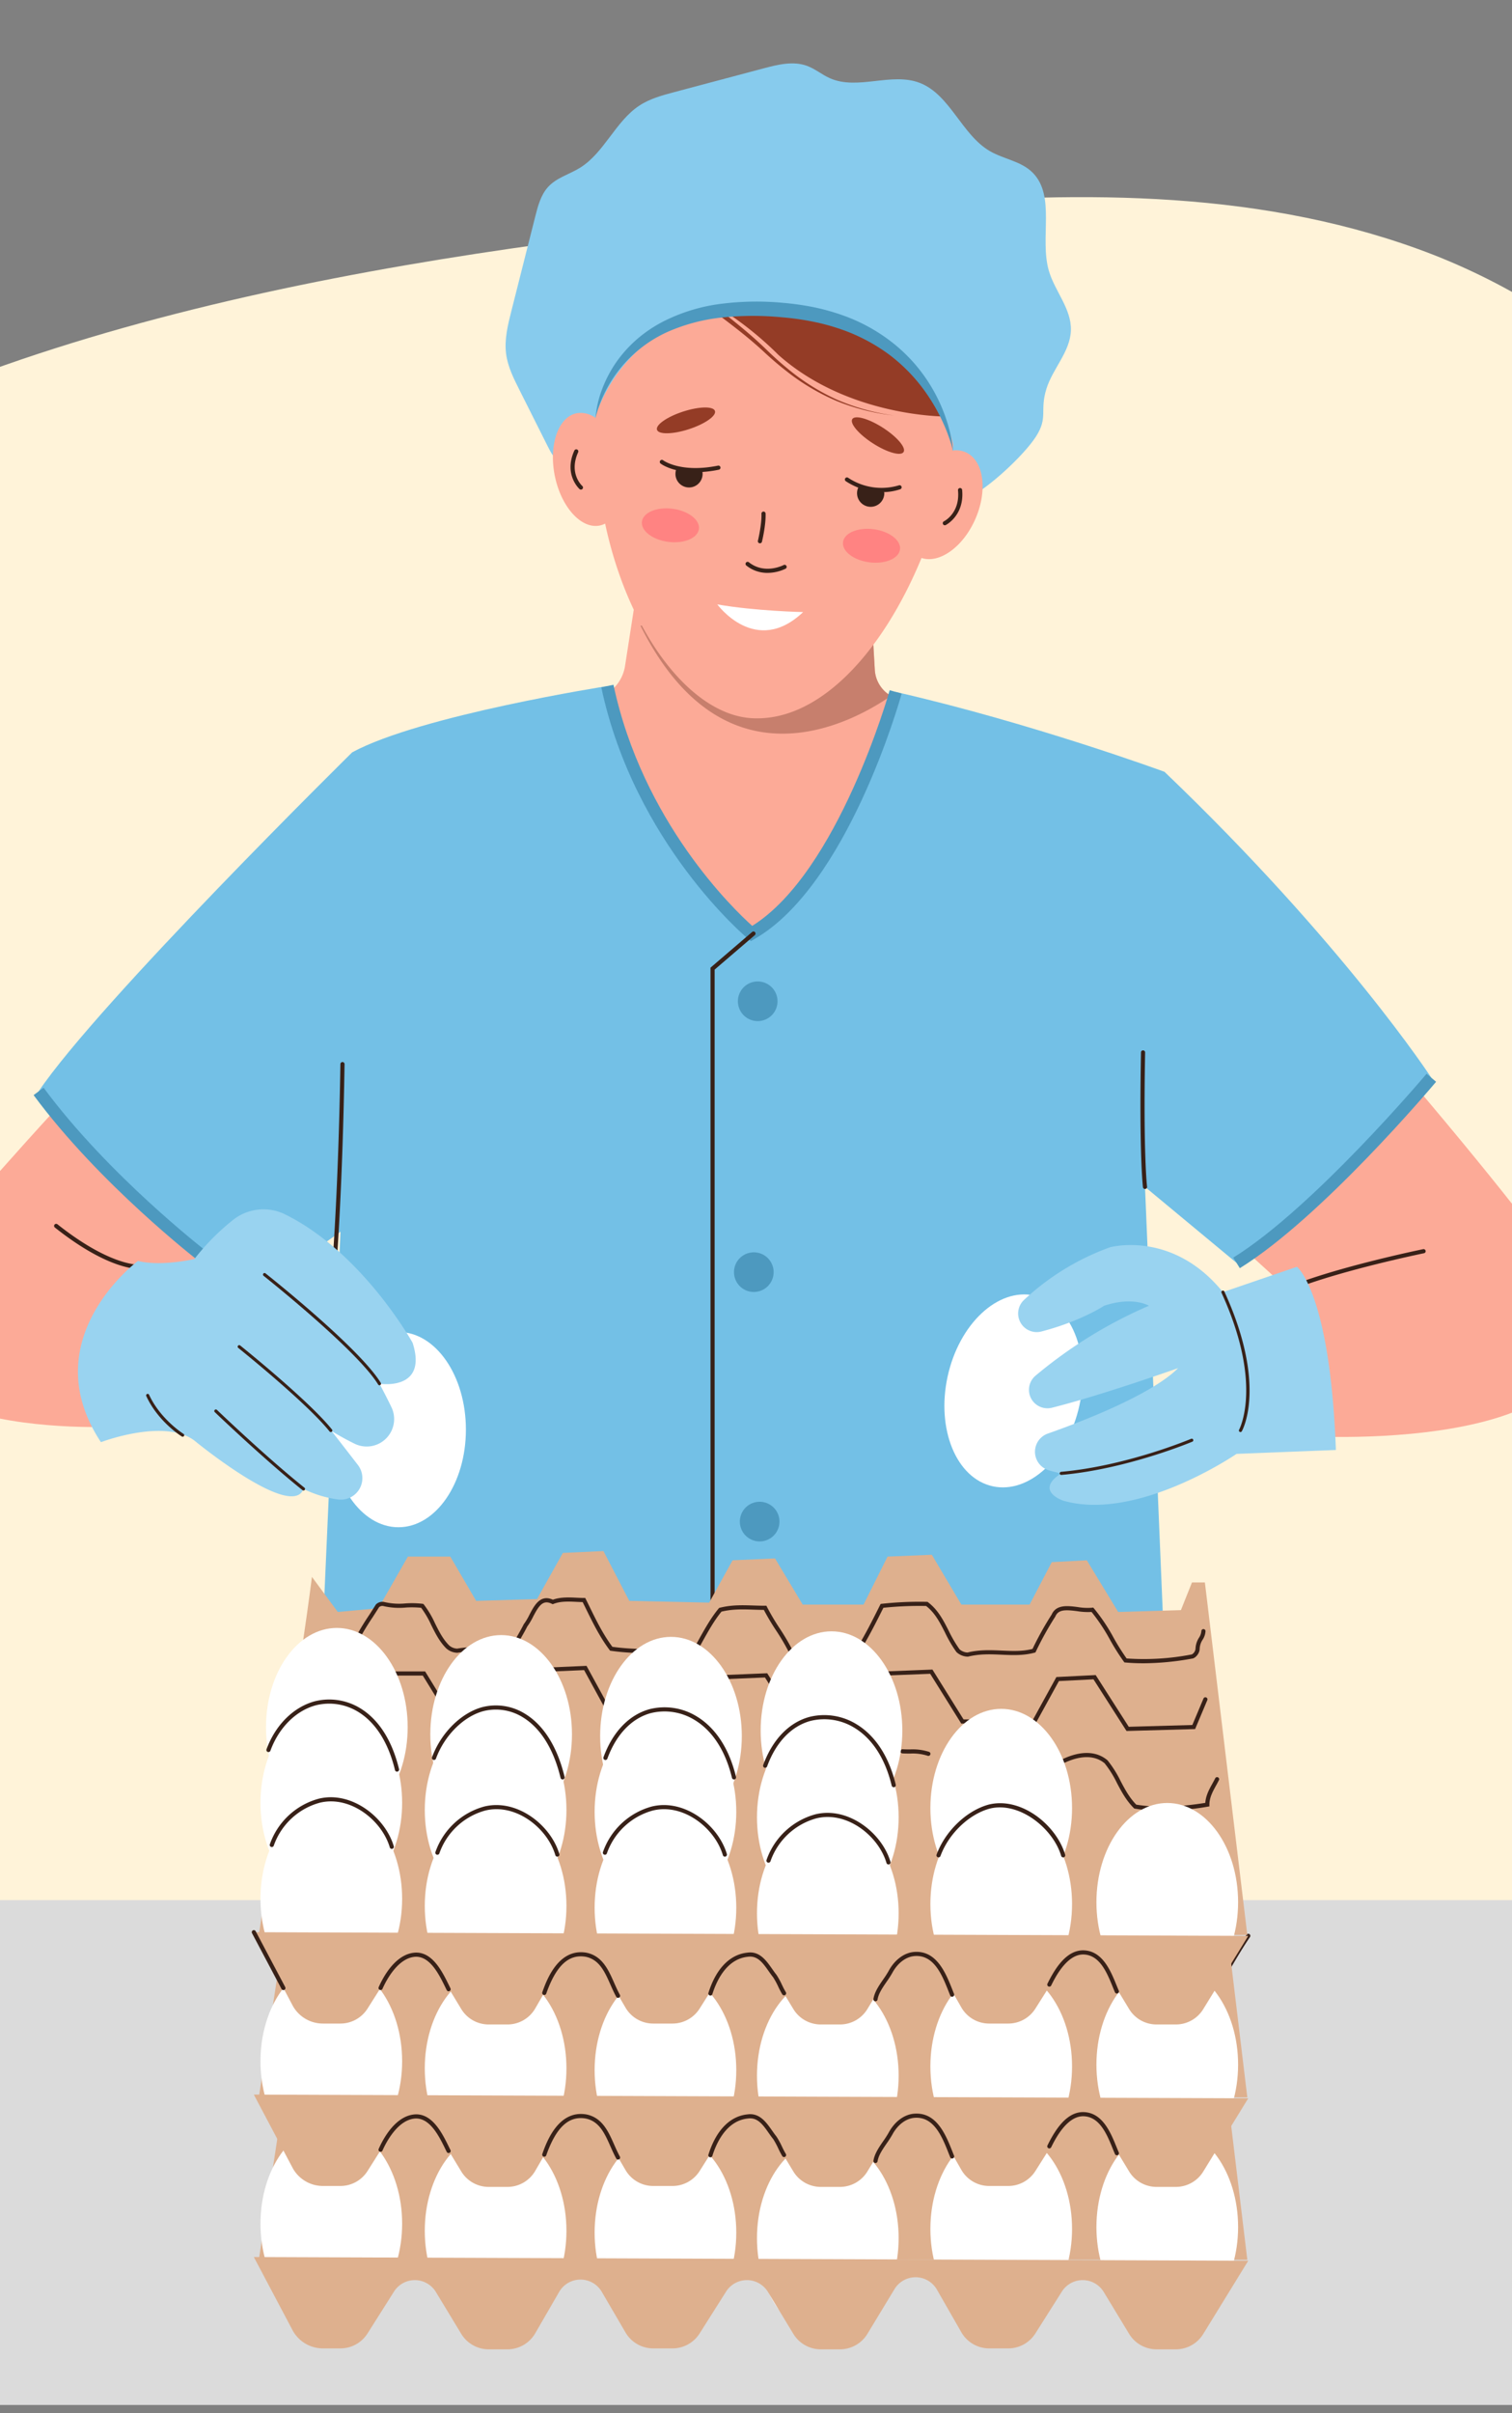 <svg xmlns="http://www.w3.org/2000/svg" xmlns:xlink="http://www.w3.org/1999/xlink" width="640" height="1021" viewBox="0 0 640 1021">
  <rect x="0" y="0" width="640" height="1021" fill="#808080" stroke="none"/>
  <defs>
    <clipPath id="clip-path">
      <rect id="Rectángulo_349852" data-name="Rectángulo 349852" width="640" height="1021" transform="translate(726 1227)" fill="#fff" stroke="#707070" stroke-width="1"/>
    </clipPath>
    <clipPath id="clip-path-2">
      <rect id="Rectángulo_349851" data-name="Rectángulo 349851" width="970" height="990.715" fill="none"/>
    </clipPath>
  </defs>
  <g id="Enmascarar_grupo_981496" data-name="Enmascarar grupo 981496" transform="translate(-726 -1227)" clip-path="url(#clip-path)">
    <g id="Grupo_997461" data-name="Grupo 997461" transform="translate(534 1253.823)">
      <g id="Grupo_997460" data-name="Grupo 997460" clip-path="url(#clip-path-2)">
        <path id="Trazado_733424" data-name="Trazado 733424" d="M108.407,141.14C62.442,165.7,21.98,206.022,7.194,257.986-3.844,296.778.086,338.469,4.115,378.914q13.5,135.469,26.993,270.942c4.479,44.963,9.6,91.884,33.3,129.856,38.8,62.176,115.564,83.071,185.586,91.759,166.565,20.664,336.851.534,494.94-55.664,56.792-20.188,113.255-45.762,157.212-88.366s73.962-104.981,66.8-167.8c-3.767-33.047-17.319-64.14-23.119-96.887C931.4,381.338,965.72,296.527,946.909,216.05,928.918,139.081,863.894,80.962,792.5,55.011S643.771,30.455,568.824,36.964C422.59,49.663,240.548,70.529,108.407,141.14" transform="translate(0 23.626)" fill="#fff3d9"/>
        <path id="Trazado_733425" data-name="Trazado 733425" d="M482.26,243.74c50.3,58.54,68.434,84.1,68.434,84.1,61.838,87.4-99.766,78.33-99.766,78.33l-9.07-61.014L413.826,319.6Z" transform="translate(296.636 174.716)" fill="#fcaa97"/>
        <path id="Trazado_733426" data-name="Trazado 733426" d="M164.894,250.944c-29.682,31.332-67.61,75.856-67.61,75.856-50.3,77.5,82.452,70.082,82.452,70.082l48.646-87.4Z" transform="translate(61.579 179.88)" fill="#fcaa97"/>
        <path id="Trazado_733427" data-name="Trazado 733427" d="M295.088,127.037l-5.715,36.826a16.887,16.887,0,0,1-12.481,13.771L233.25,188.875,346.208,336.463l84.924-152.534-25.541-5.94a13.6,13.6,0,0,1-10.5-12.466l-1.887-32.712Z" transform="translate(167.197 91.062)" fill="#fcaa97"/>
        <path id="Trazado_733428" data-name="Trazado 733428" d="M375.771,174.2a13.6,13.6,0,0,1-6.843-11.022l-1.887-32.714-2.747-.161-94.545,14.208c35.621,71.217,90.172,40.688,106.022,29.689" transform="translate(193.36 93.405)" fill="#c77f6d"/>
        <path id="Trazado_733429" data-name="Trazado 733429" d="M362.107,153.452c8.246,52.768,61.838,104.714,61.838,104.714,54.418-51.12,60.19-102.24,60.19-102.24,57.716,13.192,113.782,33.8,113.782,33.8,75.856,72.558,112.958,129.449,112.958,129.449-37.1,51.944-82.45,78.328-82.45,78.328l-38.752-32.156,13.192,315.787H235.958L249.15,384.315l-34.63,24.736c-51.944-28.858-93.17-84.1-93.17-84.1C146.91,287.024,254.1,181.486,254.1,181.486c28.858-15.666,108.012-28.034,108.012-28.034" transform="translate(86.985 109.997)" fill="#73c0e6"/>
        <path id="Trazado_733430" data-name="Trazado 733430" d="M258.682,168.189c-2.026-1.583-3.269-4.012-4.45-6.363q-6.005-11.964-12.014-23.931c-2.395-4.769-4.828-9.666-5.518-15.027-.778-6.057.735-12.177,2.234-18.107q5.047-19.966,10.093-39.928c1.131-4.474,2.369-9.154,5.41-12.516,3.622-4.007,9.082-5.365,13.6-8.179,10.184-6.342,14.993-19.625,25.016-26.248,4.5-2.975,9.736-4.383,14.876-5.75q18.9-5.027,37.8-10.05C351.8.479,358.285-1.12,364.144,1.068c3.394,1.267,6.273,3.712,9.587,5.19,11.82,5.271,26.137-2.69,38.172,2.028,12.741,4.992,17.666,21.9,29.553,28.818,5.892,3.428,13.247,4.227,18.121,9.111,9.858,9.88,2.889,27.715,6.848,41.461,2.519,8.74,9.619,16.1,9.346,25.259-.269,9.039-7.63,16.071-10.339,24.679-2.977,9.458.85,12.035-4.467,20.3-5.1,7.92-19.805,21.529-28.034,25.56-7.511,3.679-10.467,6.455-18.155,9.693-9.832,4.141-20.775,3.4-31.291,2.6q-37.068-2.825-74.134-5.653c-9.688-.738-21.709-1.511-29.2-8.812-3.016-2.941-3.078-6.153-7-8.644-4.29-2.726-10.193-1.121-14.476-4.465" transform="translate(169.519 0)" fill="#87cbed"/>
        <path id="Trazado_733431" data-name="Trazado 733431" d="M422.83,141.488a10.258,10.258,0,0,0-5.523-.719c8.946-56.2-16.128-104.727-67.745-108.384-56.114-3.974-81.932,37.564-83.353,94.59a10.476,10.476,0,0,0-8.072-1.969c-7.772,1.614-11.863,13.553-9.14,26.666s11.228,22.437,19,20.825a8.733,8.733,0,0,0,2.259-.814c9.9,46.5,36.209,80.888,62.161,82.337,28.29,1.579,55.194-27.63,71.766-67.8,7.573,2.51,17.582-4.62,22.768-16.442,5.382-12.263,3.538-24.932-4.12-28.291" transform="translate(177.88 23.025)" fill="#fcaa97"/>
        <path id="Trazado_733432" data-name="Trazado 733432" d="M299.565,123.875a.982.982,0,0,1-.209-.024.878.878,0,0,1-.644-1.061c.017-.069,1.655-6.842,1.489-11.432a.877.877,0,1,1,1.753-.064c.175,4.835-1.466,11.625-1.536,11.911a.877.877,0,0,1-.852.67" transform="translate(214.103 79.17)" fill="#382118"/>
        <path id="Trazado_733433" data-name="Trazado 733433" d="M304.949,127.507a14.131,14.131,0,0,1-8.958-3.1.877.877,0,1,1,1.088-1.375c6.63,5.245,14.385,1.317,14.711,1.147a.878.878,0,0,1,.814,1.555,17.909,17.909,0,0,1-7.655,1.772" transform="translate(211.931 88.056)" fill="#382118"/>
        <path id="Trazado_733434" data-name="Trazado 733434" d="M256.9,112.152a.872.872,0,0,1-.577-.216c-.069-.06-6.838-6.124-2.2-16.311a.878.878,0,0,1,1.6.726c-4.1,9.013,1.693,14.212,1.753,14.263a.877.877,0,0,1-.577,1.538" transform="translate(180.995 68.175)" fill="#382118"/>
        <path id="Trazado_733435" data-name="Trazado 733435" d="M345.151,120.4a.878.878,0,0,1-.39-1.665c.282-.139,6.9-3.55,5.964-13.128a.877.877,0,1,1,1.746-.17c1.056,10.825-6.855,14.835-6.936,14.874a.892.892,0,0,1-.385.089" transform="translate(246.779 75.012)" fill="#382118"/>
        <path id="Trazado_733436" data-name="Trazado 733436" d="M343.755,101.919c-1.173,1.822-6.981.175-12.972-3.679s-9.9-8.455-8.728-10.277,6.981-.175,12.972,3.677,9.9,8.457,8.728,10.279" transform="translate(230.705 62.521)" fill="#943c26"/>
        <path id="Trazado_733437" data-name="Trazado 733437" d="M273.841,94.238c.67,2.06,6.7,1.949,13.482-.251s11.728-5.653,11.058-7.715-6.7-1.947-13.48.252-11.729,5.653-11.06,7.714" transform="translate(196.25 60.785)" fill="#943c26"/>
        <path id="Trazado_733438" data-name="Trazado 733438" d="M288.691,133.329c16.04,2.814,36.311,3.248,36.311,3.248-20.061,19.081-36.311-3.248-36.311-3.248" transform="translate(206.938 95.572)" fill="#fff"/>
        <path id="Trazado_733439" data-name="Trazado 733439" d="M343.814,123.435c-.5,3.868-6.308,6.3-12.967,5.441s-11.655-4.7-11.154-8.565,6.307-6.3,12.969-5.441,11.654,4.7,11.152,8.565" transform="translate(229.135 82.215)" fill="#ff8382"/>
        <path id="Trazado_733440" data-name="Trazado 733440" d="M270.115,115.269c-.5,3.868,4.493,7.7,11.152,8.565s12.468-1.573,12.969-5.441-4.493-7.7-11.154-8.565-12.466,1.573-12.967,5.441" transform="translate(193.598 78.602)" fill="#ff8382"/>
        <path id="Trazado_733441" data-name="Trazado 733441" d="M346.532,103.551A92.118,92.118,0,0,1,325.5,90.374c-3.217-2.618-6.278-5.4-9.248-8.306-3.006-2.907-6.134-5.691-9.343-8.368-4.68-3.916-9.492-7.64-14.226-11.431a143.591,143.591,0,0,1,28.925,22.295c29.682,26.362,70.824,26.03,70.824,26.03C386.4,38.9,278.9,55.893,278.9,55.893a77.067,77.067,0,0,1,7.674,3.186l-.558.675c6.545,5.212,13.323,10.067,19.805,15.247q4.87,3.878,9.448,8.083c3.047,2.848,6.213,5.6,9.516,8.167a93.08,93.08,0,0,0,21.519,12.818,91.811,91.811,0,0,0,24.235,6.1,91.53,91.53,0,0,1-24.011-6.618" transform="translate(199.923 38.806)" fill="#943c26"/>
        <path id="Trazado_733442" data-name="Trazado 733442" d="M259.1,129.579c9.156-25.484,33.425-49.695,79.77-44.084,63.491,7.684,71.94,58.1,71.94,58.1,5.429-41.473,14.31-107.054-62.547-115.828C242.536,15.7,259.1,129.579,259.1,129.579" transform="translate(185.049 19.262)" fill="#87cbed"/>
        <path id="Trazado_733443" data-name="Trazado 733443" d="M258.652,108.1a43.9,43.9,0,0,1,2.843-12.44,52.639,52.639,0,0,1,6.031-11.436,53.933,53.933,0,0,1,8.768-9.679A56.8,56.8,0,0,1,287.175,67.2a74.622,74.622,0,0,1,24.962-7.6,119.307,119.307,0,0,1,25.9-.376,114.565,114.565,0,0,1,12.861,1.82,92.114,92.114,0,0,1,12.586,3.523,73.582,73.582,0,0,1,22.667,12.952,69.09,69.09,0,0,1,9.14,9.326,69.69,69.69,0,0,1,12.162,22.672,56.48,56.48,0,0,1,2.58,12.488,55.749,55.749,0,0,0-1.83-6.05q-1.046-2.972-2.345-5.829a76.26,76.26,0,0,0-6.005-10.922,71.673,71.673,0,0,0-16.7-17.934,75.89,75.89,0,0,0-21.589-11.2,90.213,90.213,0,0,0-11.849-3.077,112.232,112.232,0,0,0-12.215-1.66,127.32,127.32,0,0,0-24.667.027,77.267,77.267,0,0,0-23.562,6.11A54.817,54.817,0,0,0,269.9,86.048a53.893,53.893,0,0,0-6.862,10.3,52.5,52.5,0,0,0-2.543,5.722,42.016,42.016,0,0,0-1.844,6.033" transform="translate(185.405 42.083)" fill="#4d99bf"/>
        <path id="Trazado_733444" data-name="Trazado 733444" d="M335.809,108.249a27.939,27.939,0,0,1-15.261-4.6.877.877,0,1,1,.949-1.475,25.555,25.555,0,0,0,21.474,3.216.878.878,0,0,1,.628,1.64,23.32,23.32,0,0,1-7.791,1.221" transform="translate(229.485 73.139)" fill="#382118"/>
        <path id="Trazado_733445" data-name="Trazado 733445" d="M323.73,104.45a5.669,5.669,0,0,0-.575,2.069,5.771,5.771,0,1,0,11.509.872,5.587,5.587,0,0,0-.007-.848c-5.061-1.243-6.711-1.243-10.928-2.093" transform="translate(231.63 74.871)" fill="#382118"/>
        <path id="Trazado_733446" data-name="Trazado 733446" d="M289.487,102.934c-9.786,0-14.384-3.463-14.627-3.653a.878.878,0,1,1,1.078-1.385c.067.053,7.37,5.466,23.227,2.244a.878.878,0,0,1,.349,1.72,50.314,50.314,0,0,1-10.026,1.075" transform="translate(196.78 70.04)" fill="#382118"/>
        <path id="Trazado_733447" data-name="Trazado 733447" d="M289.736,100.791a5.7,5.7,0,0,1,.036,2.146A5.747,5.747,0,1,1,278.46,100.9a5.577,5.577,0,0,1,.218-.819c4.682.925,5.506.925,11.058.706" transform="translate(199.537 71.742)" fill="#382118"/>
        <path id="Trazado_733448" data-name="Trazado 733448" d="M892.025,666.248H52.673l58.578-213.6h722.2Z" transform="translate(37.757 324.467)" fill="#dbdbdb"/>
        <path id="Trazado_733449" data-name="Trazado 733449" d="M194.716,331.14c-.022,0-.046,0-.07,0a.879.879,0,0,1-.805-.944c.024-.314,2.481-31.905,3.3-83.221a.876.876,0,0,1,.877-.864h.014a.878.878,0,0,1,.864.891c-.815,51.377-3.276,83.018-3.3,83.331a.877.877,0,0,1-.874.809" transform="translate(138.945 176.415)" fill="#382118"/>
        <path id="Trazado_733450" data-name="Trazado 733450" d="M394.941,301.876a.879.879,0,0,1-.87-.769c-.016-.132-1.646-13.755-.831-57.015a.85.85,0,0,1,.894-.862.879.879,0,0,1,.86.894c-.814,43.137.8,56.634.819,56.767a.878.878,0,0,1-.762.979.8.8,0,0,1-.11.007" transform="translate(281.716 174.35)" fill="#382118"/>
        <path id="Trazado_733451" data-name="Trazado 733451" d="M310.537,234.635a8.387,8.387,0,1,1-8.388-8.388,8.388,8.388,0,0,1,8.388,8.388" transform="translate(210.573 162.177)" fill="#4d99bf"/>
        <path id="Trazado_733452" data-name="Trazado 733452" d="M309.577,301.391A8.387,8.387,0,1,1,301.189,293a8.388,8.388,0,0,1,8.388,8.388" transform="translate(209.885 210.029)" fill="#4d99bf"/>
        <path id="Trazado_733453" data-name="Trazado 733453" d="M311.017,362.864a8.387,8.387,0,1,1-8.388-8.388,8.388,8.388,0,0,1,8.388,8.388" transform="translate(210.917 254.093)" fill="#4d99bf"/>
        <path id="Trazado_733454" data-name="Trazado 733454" d="M323.4,261.582,322,260.425c-.477-.395-47.868-40.1-61.913-106.2l5.149-1.1c12.323,57.987,50.91,95.012,58.727,102.02,36.417-22.751,57.973-98.926,58.191-99.7l5.071,1.41c-.92,3.308-23,81.277-62.24,103.816Z" transform="translate(186.433 109.768)" fill="#4d99bf"/>
        <path id="Trazado_733455" data-name="Trazado 733455" d="M287.884,533.125a.877.877,0,0,1-.877-.877v-303l17.621-15.1a.877.877,0,0,1,1.142,1.332l-17.008,14.579V532.247a.877.877,0,0,1-.877.877" transform="translate(205.731 153.35)" fill="#382118"/>
        <path id="Trazado_733456" data-name="Trazado 733456" d="M418.671,331.256l-2.771-4.476c33.88-20.973,81.346-77.219,81.822-77.784l4.031,3.387c-1.964,2.337-48.491,57.46-83.082,78.872" transform="translate(298.123 178.485)" fill="#4d99bf"/>
        <path id="Trazado_733457" data-name="Trazado 733457" d="M189.95,325.718c-.415-.319-41.9-32.367-69.833-70.156l4.234-3.128c27.481,37.179,68.4,68.794,68.806,69.109Z" transform="translate(86.102 180.948)" fill="#4d99bf"/>
        <path id="Trazado_733458" data-name="Trazado 733458" d="M346.041,338.107c-4.865,22.289,3.681,43.087,19.091,46.45s31.845-11.978,36.711-34.269-3.681-43.087-19.091-46.45-31.845,11.98-36.711,34.269" transform="translate(247.068 217.464)" fill="#fff"/>
        <path id="Trazado_733459" data-name="Trazado 733459" d="M193.436,353.94c0,22.815,12.787,41.31,28.557,41.31s28.559-18.5,28.559-41.31-12.787-41.31-28.559-41.31-28.557,18.5-28.557,41.31" transform="translate(138.658 224.098)" fill="#fff"/>
        <path id="Trazado_733460" data-name="Trazado 733460" d="M411.818,485.471a.878.878,0,0,1-.74-1.349c1.995-3.131,3.918-6.39,5.775-9.544,2.594-4.4,5.274-8.941,8.21-13.244a.877.877,0,1,1,1.449.987c-2.9,4.256-5.569,8.776-8.146,13.147-1.866,3.166-3.8,6.438-5.806,9.6a.878.878,0,0,1-.742.405" transform="translate(294.568 330.416)" fill="#382118"/>
        <path id="Trazado_733461" data-name="Trazado 733461" d="M428.121,311.285a.878.878,0,0,1-.367-1.676c19.654-9.008,59.977-17.293,60.38-17.376a.877.877,0,1,1,.352,1.718c-.4.082-40.531,8.328-60,17.254a.9.9,0,0,1-.366.079" transform="translate(306.253 209.464)" fill="#382118"/>
        <path id="Trazado_733462" data-name="Trazado 733462" d="M480.867,300.412,449.535,311.13c-21.436-26.384-47.822-18.964-47.822-18.964a105.737,105.737,0,0,0-36.4,22.3,7.866,7.866,0,0,0,7.393,13.322c16.717-4.342,26.533-10.886,26.533-10.886,12.366-4.122,18.964,0,18.964,0a194.562,194.562,0,0,0-47.985,29.576,7.822,7.822,0,0,0,6.941,13.568c20.818-5.216,53.41-16.76,53.41-16.76-11.575,11.576-42.213,23.153-55.134,27.685a8.164,8.164,0,0,0,.252,15.484,46.038,46.038,0,0,0,5.411,1.355c-11.544,7.42.824,11.544.824,11.544,31.332,9.07,73.382-19.788,73.382-19.788l42.05-1.65c-2.474-66.786-16.49-77.5-16.49-77.5" transform="translate(260.102 208.74)" fill="#99d3f0"/>
        <path id="Trazado_733463" data-name="Trazado 733463" d="M373.758,354.262a.658.658,0,0,1-.058-1.313c27.611-2.436,54.773-13.853,55.044-13.968a.658.658,0,0,1,.513,1.212c-.273.115-27.625,11.613-55.441,14.068-.019,0-.038,0-.058,0" transform="translate(267.444 242.948)" fill="#382118"/>
        <path id="Trazado_733464" data-name="Trazado 733464" d="M421.041,362.285a.657.657,0,0,1-.573-.98c.1-.189,10.311-19.2-7.446-57.944a.658.658,0,0,1,1.2-.548c18.071,39.428,7.839,58.351,7.4,59.137a.658.658,0,0,1-.573.335" transform="translate(296.017 216.785)" fill="#382118"/>
        <path id="Trazado_733465" data-name="Trazado 733465" d="M161.449,305.082c-3.41,0-15.506-1.327-35.955-17.546a.877.877,0,0,1,1.088-1.375c23.35,18.519,35.5,17.146,35.619,17.132a.878.878,0,0,1,.232,1.741,7.95,7.95,0,0,1-.984.048" transform="translate(89.717 204.988)" fill="#382118"/>
        <path id="Trazado_733466" data-name="Trazado 733466" d="M156.447,304.249c9.894,2.474,23.91-.824,23.91-.824a97.073,97.073,0,0,1,16.6-16.732,20.712,20.712,0,0,1,21.685-2.2c32.947,16.234,54.064,54.382,54.064,54.382,6.6,20.612-14.016,17.314-14.016,17.314,2.222,4.2,3.853,7.434,5.046,9.908a11.619,11.619,0,0,1-15.584,15.479c-5.574-2.728-9.755-5.38-9.755-5.38,3.737,4.781,8.174,10.517,11.151,14.373a9.111,9.111,0,0,1-8.514,14.583,47.309,47.309,0,0,1-14.5-4.438c-4.948,13.192-45.348-19.788-45.348-19.788-12.368-10.72-40.4,0-40.4,0-28.858-43.7,15.666-76.68,15.666-76.68" transform="translate(93.939 202.429)" fill="#99d3f0"/>
        <path id="Trazado_733467" data-name="Trazado 733467" d="M225.981,345.595a.654.654,0,0,1-.561-.316c-8.905-14.571-48.1-45.686-48.495-46a.658.658,0,0,1,.817-1.032c1.621,1.282,39.773,31.574,48.8,46.345a.658.658,0,0,1-.561,1" transform="translate(126.644 213.687)" fill="#382118"/>
        <path id="Trazado_733468" data-name="Trazado 733468" d="M209.843,352.645a.653.653,0,0,1-.513-.247c-9.736-12.169-38.362-35.119-38.651-35.351a.658.658,0,1,1,.822-1.028c.288.232,29.03,23.275,38.855,35.557a.657.657,0,0,1-.513,1.07" transform="translate(122.168 226.425)" fill="#382118"/>
        <path id="Trazado_733469" data-name="Trazado 733469" d="M202.431,366.02a.655.655,0,0,1-.412-.144c-16.323-13.06-36.941-32.82-37.147-33.02a.658.658,0,0,1,.912-.949c.206.2,20.78,19.92,37.059,32.941a.659.659,0,0,1-.412,1.173" transform="translate(118.038 237.784)" fill="#382118"/>
        <path id="Trazado_733470" data-name="Trazado 733470" d="M163.333,346.026a.65.65,0,0,1-.345-.1c-.41-.254-10.093-6.339-15.067-17.113a.658.658,0,0,1,1.195-.551c4.809,10.419,14.468,16.485,14.564,16.545a.658.658,0,0,1-.347,1.217" transform="translate(105.988 235.03)" fill="#382118"/>
        <path id="Trazado_733471" data-name="Trazado 733471" d="M594.04,609.108,576.079,459.953h-5.466l-4.685,11.714-26.55.781L526.1,450.583l-14.837.781-9.372,17.961H473L460.5,448.24l-18.742.781-10.152,20.3H405.84L394.126,449.8l-17.961.781-9.913,17.92-33.818-.74L321.5,446.679l-17.18.781-10.933,19.522-25.771.781-10.933-18.742H238.723L226.23,470.886l-17.18,1.562-10.933-14.837c-3.906,31.236-22.442,151.16-22.442,151.16Z" transform="translate(125.926 320.186)" fill="#deb08e"/>
        <path id="Trazado_733472" data-name="Trazado 733472" d="M176.055,549.9c0,23.184,13.424,41.978,29.981,41.978s29.981-18.794,29.981-41.978-13.422-41.978-29.981-41.978-29.981,18.794-29.981,41.978" transform="translate(126.199 364.088)" fill="#fff"/>
        <path id="Trazado_733473" data-name="Trazado 733473" d="M216.564,551.665c0,23.184,13.424,41.978,29.981,41.978s29.982-18.794,29.982-41.978-13.424-41.978-29.982-41.978-29.981,18.794-29.981,41.978" transform="translate(155.236 365.351)" fill="#fff"/>
        <path id="Trazado_733474" data-name="Trazado 733474" d="M258.438,552.106c0,23.184,13.424,41.978,29.981,41.978S318.4,575.29,318.4,552.106s-13.424-41.978-29.982-41.978-29.981,18.794-29.981,41.978" transform="translate(185.252 365.667)" fill="#fff"/>
        <path id="Trazado_733475" data-name="Trazado 733475" d="M298.466,553.47c0,23.184,13.424,41.978,29.981,41.978s29.982-18.794,29.982-41.978-13.424-41.978-29.982-41.978-29.981,18.794-29.981,41.978" transform="translate(213.945 366.645)" fill="#fff"/>
        <path id="Trazado_733476" data-name="Trazado 733476" d="M341.223,551.2c0,23.184,13.424,41.978,29.981,41.978s29.982-18.794,29.982-41.978-13.424-41.978-29.982-41.978-29.981,18.794-29.981,41.978" transform="translate(244.593 365.015)" fill="#fff"/>
        <path id="Trazado_733477" data-name="Trazado 733477" d="M382.161,550.741c0,23.184,13.424,41.978,29.981,41.978s29.982-18.794,29.982-41.978-13.424-41.978-29.982-41.978-29.981,18.794-29.981,41.978" transform="translate(273.938 364.689)" fill="#fff"/>
        <path id="Trazado_733478" data-name="Trazado 733478" d="M595.331,542.169l-19.057,31.007a13.6,13.6,0,0,1-11.583,6.476h-8.167A13.594,13.594,0,0,1,544.9,573.1l-10.734-17.711a10.426,10.426,0,0,0-17.726-.17l-11.206,17.712a13.6,13.6,0,0,1-11.489,6.326h-8.06a13.6,13.6,0,0,1-11.8-6.838L463.56,554.4a10.423,10.423,0,0,0-17.961-.22L434.136,573.1a13.6,13.6,0,0,1-11.628,6.55H414.4a13.594,13.594,0,0,1-11.626-6.548l-10.734-17.711a10.426,10.426,0,0,0-17.726-.17l-11.206,17.712a13.6,13.6,0,0,1-11.489,6.326H343.48a13.59,13.59,0,0,1-11.738-6.738l-10.055-17.213a10.426,10.426,0,0,0-18.027.039l-10.131,17.515a13.6,13.6,0,0,1-11.767,6.787h-7.928a13.594,13.594,0,0,1-11.626-6.548l-10.734-17.711a10.426,10.426,0,0,0-17.726-.17l-11.206,17.712a13.6,13.6,0,0,1-11.489,6.326h-7.386a14.607,14.607,0,0,1-12.739-7.463l-16.511-31.193Z" transform="translate(125.025 387.515)" fill="#deb08e"/>
        <path id="Trazado_733479" data-name="Trazado 733479" d="M594.04,569.08,576.079,419.925h-5.466l-4.685,11.714-26.55.781L526.1,410.555l-14.837.781L501.892,429.3H473L460.5,408.212l-18.742.781-10.152,20.3H405.84l-11.714-19.524-17.961.781-9.913,17.92-33.818-.74L321.5,406.651l-17.18.781-10.933,19.522-25.771.781-10.933-18.742H238.723L226.23,430.858l-17.18,1.562-10.933-14.837c-3.906,31.236-22.442,151.16-22.442,151.16Z" transform="translate(125.926 291.493)" fill="#deb08e"/>
        <path id="Trazado_733480" data-name="Trazado 733480" d="M176.055,509.875c0,23.184,13.424,41.978,29.981,41.978s29.981-18.794,29.981-41.978S222.594,467.9,206.036,467.9s-29.981,18.794-29.981,41.978" transform="translate(126.199 335.395)" fill="#fff"/>
        <path id="Trazado_733481" data-name="Trazado 733481" d="M216.564,511.637c0,23.184,13.424,41.978,29.981,41.978s29.982-18.794,29.982-41.978-13.424-41.978-29.982-41.978-29.981,18.794-29.981,41.978" transform="translate(155.236 336.658)" fill="#fff"/>
        <path id="Trazado_733482" data-name="Trazado 733482" d="M258.438,512.078c0,23.184,13.424,41.978,29.981,41.978S318.4,535.262,318.4,512.078,304.977,470.1,288.419,470.1s-29.981,18.794-29.981,41.978" transform="translate(185.252 336.974)" fill="#fff"/>
        <path id="Trazado_733483" data-name="Trazado 733483" d="M298.466,513.442c0,23.184,13.424,41.978,29.981,41.978s29.982-18.794,29.982-41.978-13.424-41.978-29.982-41.978-29.981,18.794-29.981,41.978" transform="translate(213.945 337.952)" fill="#fff"/>
        <path id="Trazado_733484" data-name="Trazado 733484" d="M341.223,511.168c0,23.184,13.424,41.978,29.981,41.978s29.982-18.794,29.982-41.978S387.762,469.19,371.2,469.19s-29.981,18.794-29.981,41.978" transform="translate(244.593 336.322)" fill="#fff"/>
        <path id="Trazado_733485" data-name="Trazado 733485" d="M382.161,510.713c0,23.184,13.424,41.978,29.981,41.978s29.982-18.794,29.982-41.978-13.424-41.978-29.982-41.978-29.981,18.794-29.981,41.978" transform="translate(273.938 335.996)" fill="#fff"/>
        <path id="Trazado_733486" data-name="Trazado 733486" d="M595.331,502.141l-19.057,31.007a13.6,13.6,0,0,1-11.583,6.476h-8.167a13.594,13.594,0,0,1-11.626-6.548l-10.734-17.711a10.426,10.426,0,0,0-17.726-.17l-11.206,17.712a13.6,13.6,0,0,1-11.489,6.326h-8.06a13.6,13.6,0,0,1-11.8-6.838L463.56,514.372a10.423,10.423,0,0,0-17.961-.22l-11.463,18.923a13.6,13.6,0,0,1-11.628,6.55H414.4a13.594,13.594,0,0,1-11.626-6.548l-10.734-17.711a10.426,10.426,0,0,0-17.726-.17l-11.206,17.712a13.6,13.6,0,0,1-11.489,6.326H343.48a13.59,13.59,0,0,1-11.738-6.739l-10.055-17.213a10.426,10.426,0,0,0-18.027.039l-10.131,17.515a13.593,13.593,0,0,1-11.767,6.787h-7.928a13.594,13.594,0,0,1-11.626-6.548l-10.734-17.711a10.426,10.426,0,0,0-17.726-.17l-11.206,17.712a13.6,13.6,0,0,1-11.489,6.326h-7.386a14.607,14.607,0,0,1-12.739-7.463l-16.511-31.193Z" transform="translate(125.025 358.822)" fill="#deb08e"/>
        <path id="Trazado_733487" data-name="Trazado 733487" d="M594.04,529.052,576.079,379.9h-5.466l-4.685,11.714-26.55.781L526.1,370.527l-14.837.781-9.372,17.961H473L460.5,368.184l-18.742.781-10.152,20.3H405.84l-11.714-19.524-17.961.781-9.913,17.92-33.818-.74L321.5,366.623l-17.18.779-10.933,19.524-25.771.781-10.933-18.742H238.723L226.23,390.83l-17.18,1.562-10.933-14.837c-3.906,31.236-22.442,151.16-22.442,151.16Z" transform="translate(125.926 262.801)" fill="#deb08e"/>
        <path id="Trazado_733488" data-name="Trazado 733488" d="M535.133,405.9c-2.6,0-5.113-.108-7.506-.326l-.388-.034-.233-.312a94.516,94.516,0,0,1-5.873-9.285,77.968,77.968,0,0,0-7.8-11.753,28.135,28.135,0,0,1-6.091-.336c-4.883-.622-7.944-.779-9.233,2.228l-.077.143a133.306,133.306,0,0,0-8.189,14.746l-.175.35-.379.1c-4.653,1.269-9.37,1.057-13.934.857s-9.279-.412-14.119.8l-.211.026a7.226,7.226,0,0,1-4.744-1.906l-.081-.094a54.339,54.339,0,0,1-4.792-8.186c-2.182-4.285-4.244-8.34-8-11.252a145.39,145.39,0,0,0-18.094.762c-3.186,6.373-6.493,12.95-10.55,19.44l-.122.156a3.866,3.866,0,0,1-3.1,1.08l-.1-.005a92.634,92.634,0,0,0-21.244,0l-.1.005a7.226,7.226,0,0,1-4.744-1.906l-.1-.1-.064-.127a95.628,95.628,0,0,0-5.312-8.988,100.585,100.585,0,0,1-5.161-8.668c-1.5-.009-2.965-.058-4.385-.1-4.553-.149-8.857-.29-13.549.838-3.132,3.817-5.794,8.618-8.373,13.262-.7,1.257-1.385,2.5-2.074,3.7l-.254.443h-.508c-2.853,0-5.823.05-8.7.1-8.915.154-18.131.316-26.882-.936l-.361-.052-.218-.29c-4.182-5.578-7.137-11.607-9.994-17.439q-.7-1.432-1.392-2.826c-.853-.014-1.724-.053-2.637-.1-3.317-.156-6.745-.312-9.685.862l-.366.146-.352-.177c-3.77-1.885-5.509.793-7.927,5.425a27.717,27.717,0,0,1-2.481,4.16c-.821,1.636-1.652,3.087-2.455,4.493s-1.638,2.865-2.452,4.495l-.17.338-.362.11c-4.63,1.389-9.036,1.262-13.3,1.14a46.715,46.715,0,0,0-10.694.529l-.172.017a7.221,7.221,0,0,1-4.744-1.907c-2.822-2.822-4.589-6.378-6.3-9.817a40.151,40.151,0,0,0-4.261-7.295,38.861,38.861,0,0,0-6.611-.1,29.19,29.19,0,0,1-9.54-.673,2.1,2.1,0,0,0-1.664.5c-.889,1.42-1.777,2.8-2.656,4.17a111.746,111.746,0,0,0-8.773,15.42l-.067.149-.115.115a4.238,4.238,0,0,0-.479.6,3.177,3.177,0,0,1-2.386,1.542.869.869,0,0,1-1-.728.878.878,0,0,1,.728-1,1.47,1.47,0,0,0,1.227-.819,6.156,6.156,0,0,1,.555-.707,114.249,114.249,0,0,1,8.838-15.516c.894-1.391,1.8-2.8,2.7-4.241l.124-.156a3.86,3.86,0,0,1,3.094-1.082l.24.034a27.246,27.246,0,0,0,9.1.64,38.255,38.255,0,0,1,7.271.158l.335.048.216.259a40.213,40.213,0,0,1,4.7,7.9c1.645,3.313,3.346,6.737,5.966,9.358a5.416,5.416,0,0,0,3.42,1.391,48.654,48.654,0,0,1,11-.544c4.192.122,8.158.235,12.383-.961.778-1.533,1.564-2.907,2.325-4.237.8-1.408,1.636-2.864,2.448-4.49l.1-.156a25.138,25.138,0,0,0,2.354-3.949c2.043-3.913,4.575-8.759,9.913-6.35,3.205-1.166,6.835-1,10.054-.846,1.088.05,2.115.1,3.1.1h.542l.244.484q.814,1.633,1.636,3.322c2.773,5.655,5.636,11.5,9.606,16.866,8.507,1.176,17.522,1.018,26.243.867,2.711-.048,5.506-.1,8.215-.1.6-1.061,1.205-2.146,1.813-3.241,2.668-4.807,5.427-9.779,8.742-13.759l.184-.22.28-.069c5.039-1.262,9.544-1.114,14.308-.956,1.576.052,3.205.1,4.867.1h.543l.242.486a95.757,95.757,0,0,0,5.314,8.986,98.109,98.109,0,0,1,5.338,9.015,5.452,5.452,0,0,0,3.36,1.3,94.061,94.061,0,0,1,21.531,0,2.176,2.176,0,0,0,1.739-.5c4.074-6.531,7.4-13.187,10.62-19.625l.211-.421.465-.058a146.4,146.4,0,0,1,19.074-.831h.292l.234.177c4.223,3.168,6.519,7.676,8.737,12.035A53.726,53.726,0,0,0,457.461,400a5.448,5.448,0,0,0,3.358,1.351c5.047-1.243,9.858-1.028,14.512-.822,4.5.2,8.756.39,13.017-.7a132.131,132.131,0,0,1,8.078-14.514c1.928-4.359,6.762-3.746,11.036-3.2a24.388,24.388,0,0,0,6.1.282l.47-.067.314.359a76.688,76.688,0,0,1,8.3,12.378,95.359,95.359,0,0,0,5.526,8.8,106.082,106.082,0,0,0,27.407-1.672l.156-.016a3.117,3.117,0,0,0,1.6-2.421,9.265,9.265,0,0,1,1.473-4.678,5.95,5.95,0,0,0,1-2.768.877.877,0,0,1,1.755,0,7.446,7.446,0,0,1-1.215,3.61,7.609,7.609,0,0,0-1.258,3.835c0,2.024-1.861,4.081-3.253,4.172a117.135,117.135,0,0,1-20.7,1.976" transform="translate(140.705 271)" fill="#382118"/>
        <path id="Trazado_733489" data-name="Trazado 733489" d="M191.907,422.5,180.1,407.284a.877.877,0,1,1,1.385-1.076l11.226,14.461,17.18-1.482,13.189-21.908h19.912l11.51,18.727,26.161-.75,11.515-19.517,19.124-.826,11.537,21.119,34.607.719,10.426-17.889,19.91-.822,12.356,19.544h26.137L436.954,397.3l20.763-.821,13.177,21.1h29.436l9.86-17.936,16.631-.831,13.994,21.876,26.914-.75,4.716-11.194a.878.878,0,0,1,1.619.682l-5.156,12.234-29.036.81-13.98-21.855-14.636.731-9.887,17.987H469.921l-13.153-21.065-18.732.74-10.708,20.325H399.164l-12.328-19.5-17.937.74-10.464,17.951-36.654-.762-11.5-21.05-17.081.737-11.522,19.53-28.144.809-11.528-18.756H224.068l-13.139,21.824Z" transform="translate(128.962 283.079)" fill="#382118"/>
        <path id="Trazado_733490" data-name="Trazado 733490" d="M345.645,418.275a.881.881,0,0,1-.314-.057,20.78,20.78,0,0,0-7.449-.922c-1.052-.007-2.139-.012-3.209-.079a.878.878,0,0,1,.112-1.753c1.018.065,2.079.07,3.106.076a22.516,22.516,0,0,1,8.069,1.037.878.878,0,0,1-.314,1.7" transform="translate(239.308 297.81)" fill="#382118"/>
        <path id="Trazado_733491" data-name="Trazado 733491" d="M416.262,440.853a71.426,71.426,0,0,1-11.752-.915l-.278-.046-.2-.2c-3.24-3.238-5.214-6.972-7.121-10.583a44.422,44.422,0,0,0-5.245-8.375c-5.142-4.229-11.923-2.5-16.715-.3a.877.877,0,0,1-.735-1.593c7.556-3.473,14-3.271,18.629.589l.1.1a46.118,46.118,0,0,1,5.513,8.751c1.808,3.42,3.676,6.953,6.613,9.963,8.27,1.339,17.839,1.09,29.231-.754.2-3.094,1.633-5.683,3.02-8.193.405-.735.807-1.463,1.169-2.191a.877.877,0,1,1,1.571.779c-.373.752-.786,1.5-1.205,2.259-1.389,2.515-2.824,5.116-2.824,8.095v.742l-.735.124a116.316,116.316,0,0,1-19.043,1.739" transform="translate(267.88 298.469)" fill="#382118"/>
        <path id="Trazado_733492" data-name="Trazado 733492" d="M177.42,427.545c0,23.184,13.422,41.978,29.981,41.978s29.981-18.794,29.981-41.978-13.422-41.978-29.981-41.978-29.981,18.794-29.981,41.978" transform="translate(127.177 276.38)" fill="#fff"/>
        <path id="Trazado_733493" data-name="Trazado 733493" d="M217.928,429.307c0,23.184,13.424,41.978,29.981,41.978s29.982-18.794,29.982-41.978-13.424-41.978-29.982-41.978-29.981,18.794-29.981,41.978" transform="translate(156.214 277.643)" fill="#fff"/>
        <path id="Trazado_733494" data-name="Trazado 733494" d="M259.8,429.748c0,23.184,13.424,41.978,29.981,41.978s29.982-18.794,29.982-41.978-13.424-41.978-29.982-41.978S259.8,406.564,259.8,429.748" transform="translate(186.23 277.959)" fill="#fff"/>
        <path id="Trazado_733495" data-name="Trazado 733495" d="M299.376,428.383c0,23.184,13.424,41.978,29.981,41.978s29.982-18.794,29.982-41.978S345.915,386.4,329.357,386.4s-29.981,18.794-29.981,41.978" transform="translate(214.597 276.981)" fill="#fff"/>
        <path id="Trazado_733496" data-name="Trazado 733496" d="M176.055,446.194c0,23.184,13.424,41.978,29.981,41.978s29.981-18.794,29.981-41.978-13.422-41.978-29.981-41.978-29.981,18.794-29.981,41.978" transform="translate(126.199 289.748)" fill="#fff"/>
        <path id="Trazado_733497" data-name="Trazado 733497" d="M216.564,447.957c0,23.184,13.424,41.978,29.981,41.978s29.982-18.794,29.982-41.978-13.424-41.978-29.982-41.978-29.981,18.794-29.981,41.978" transform="translate(155.236 291.012)" fill="#fff"/>
        <path id="Trazado_733498" data-name="Trazado 733498" d="M258.438,448.4c0,23.184,13.424,41.978,29.981,41.978S318.4,471.581,318.4,448.4s-13.424-41.978-29.982-41.978-29.981,18.794-29.981,41.978" transform="translate(185.252 291.327)" fill="#fff"/>
        <path id="Trazado_733499" data-name="Trazado 733499" d="M298.466,449.762c0,23.184,13.424,41.978,29.981,41.978s29.982-18.794,29.982-41.978-13.424-41.978-29.982-41.978-29.981,18.794-29.981,41.978" transform="translate(213.945 292.305)" fill="#fff"/>
        <path id="Trazado_733500" data-name="Trazado 733500" d="M341.223,447.487c0,23.184,13.424,41.978,29.981,41.978s29.982-18.794,29.982-41.978-13.424-41.978-29.982-41.978-29.981,18.794-29.981,41.978" transform="translate(244.593 290.675)" fill="#fff"/>
        <path id="Trazado_733501" data-name="Trazado 733501" d="M176.055,469.847c0,23.184,13.424,41.978,29.981,41.978s29.981-18.794,29.981-41.978-13.422-41.978-29.981-41.978-29.981,18.794-29.981,41.978" transform="translate(126.199 306.703)" fill="#fff"/>
        <path id="Trazado_733502" data-name="Trazado 733502" d="M230,449.141a.877.877,0,0,1-.841-.628c-3.411-11.568-16.844-22.1-29.715-18.885a28.622,28.622,0,0,0-19.4,18.142.877.877,0,1,1-1.648-.6A30.362,30.362,0,0,1,199,427.93c13.82-3.458,28.2,7.755,31.838,20.085a.878.878,0,0,1-.592,1.09.911.911,0,0,1-.249.036" transform="translate(127.836 306.291)" fill="#382118"/>
        <path id="Trazado_733503" data-name="Trazado 733503" d="M232.8,433.729a.875.875,0,0,1-.852-.671c-2.812-11.64-8.229-20.173-15.666-24.677a23.391,23.391,0,0,0-17.9-2.711c-8.436,2.3-15.613,9.494-19.177,19.239a.879.879,0,0,1-1.65-.6c3.76-10.277,11.381-17.877,20.384-20.332A25.128,25.128,0,0,1,217.2,406.88c7.848,4.75,13.539,13.661,16.461,25.766a.878.878,0,0,1-.647,1.059.95.95,0,0,1-.206.024" transform="translate(127.241 289.023)" fill="#382118"/>
        <path id="Trazado_733504" data-name="Trazado 733504" d="M216.564,471.609c0,23.184,13.424,41.978,29.981,41.978s29.982-18.794,29.982-41.978-13.424-41.978-29.982-41.978-29.981,18.794-29.981,41.978" transform="translate(155.236 307.966)" fill="#fff"/>
        <path id="Trazado_733505" data-name="Trazado 733505" d="M258.438,472.05c0,23.184,13.424,41.978,29.981,41.978S318.4,495.234,318.4,472.05s-13.424-41.978-29.982-41.978-29.981,18.794-29.981,41.978" transform="translate(185.252 308.282)" fill="#fff"/>
        <path id="Trazado_733506" data-name="Trazado 733506" d="M298.466,473.415c0,23.184,13.424,41.978,29.981,41.978s29.982-18.794,29.982-41.978-13.424-41.978-29.982-41.978-29.981,18.794-29.981,41.978" transform="translate(213.945 309.26)" fill="#fff"/>
        <path id="Trazado_733507" data-name="Trazado 733507" d="M341.223,471.14c0,23.184,13.424,41.978,29.981,41.978s29.982-18.794,29.982-41.978-13.424-41.978-29.982-41.978-29.981,18.794-29.981,41.978" transform="translate(244.593 307.629)" fill="#fff"/>
        <path id="Trazado_733508" data-name="Trazado 733508" d="M382.161,470.684c0,23.184,13.424,41.978,29.981,41.978s29.982-18.794,29.982-41.978-13.424-41.976-29.982-41.976-29.981,18.792-29.981,41.976" transform="translate(273.938 307.304)" fill="#fff"/>
        <path id="Trazado_733509" data-name="Trazado 733509" d="M595.331,462.113l-19.057,31.007a13.6,13.6,0,0,1-11.583,6.476h-8.167a13.594,13.594,0,0,1-11.626-6.548l-10.734-17.711a10.426,10.426,0,0,0-17.726-.17L505.233,492.88a13.6,13.6,0,0,1-11.489,6.326h-8.06a13.591,13.591,0,0,1-11.8-6.838L463.56,474.344a10.423,10.423,0,0,0-17.961-.22l-11.463,18.923a13.6,13.6,0,0,1-11.628,6.55H414.4a13.594,13.594,0,0,1-11.626-6.548l-10.734-17.711a10.426,10.426,0,0,0-17.726-.17L363.106,492.88a13.6,13.6,0,0,1-11.489,6.326H343.48a13.592,13.592,0,0,1-11.738-6.737l-10.055-17.213a10.425,10.425,0,0,0-18.027.038L293.529,492.81a13.593,13.593,0,0,1-11.767,6.786h-7.928a13.594,13.594,0,0,1-11.626-6.548l-10.734-17.711a10.426,10.426,0,0,0-17.726-.17L222.542,492.88a13.6,13.6,0,0,1-11.489,6.326h-7.386a14.607,14.607,0,0,1-12.739-7.463l-16.511-31.193Z" transform="translate(125.025 330.129)" fill="#deb08e"/>
        <path id="Trazado_733510" data-name="Trazado 733510" d="M187.293,485.423a.879.879,0,0,1-.776-.467L174.01,461.328a.877.877,0,0,1,1.55-.821l12.507,23.628a.877.877,0,0,1-.774,1.288" transform="translate(124.659 329.763)" fill="#382118"/>
        <path id="Trazado_733511" data-name="Trazado 733511" d="M234.817,481.949a.877.877,0,0,1-.786-.486c-.194-.39-.395-.8-.6-1.227-2.671-5.461-6.7-13.707-13.314-12.833-7.231.965-11.992,10.574-13.278,13.5a.877.877,0,0,1-1.605-.709c1.767-4.016,6.735-13.472,14.651-14.528,7.858-1.056,12.231,7.89,15.122,13.8.208.422.405.829.6,1.216a.876.876,0,0,1-.785,1.269" transform="translate(147.059 333.732)" fill="#382118"/>
        <path id="Trazado_733512" data-name="Trazado 733512" d="M277.622,484.8a.875.875,0,0,1-.767-.451c-.9-1.631-1.694-3.415-2.46-5.138-2.424-5.473-4.713-10.641-10.536-11.807-7.159-1.19-12.454,3.753-16.634,15.57a.877.877,0,1,1-1.653-.584c1.634-4.629,6.611-18.706,18.6-16.711,6.744,1.348,9.327,7.181,11.825,12.821.749,1.689,1.523,3.435,2.388,5a.878.878,0,0,1-.34,1.193.889.889,0,0,1-.426.11" transform="translate(175.992 333.665)" fill="#382118"/>
        <path id="Trazado_733513" data-name="Trazado 733513" d="M287.354,483.794a.937.937,0,0,1-.263-.039.88.88,0,0,1-.575-1.1c3.209-10.237,9.07-16.282,16.5-17.027,5.1-.738,7.94,3.288,10.436,6.835.608.864,1.236,1.758,1.88,2.561a33.3,33.3,0,0,1,2.318,4.23,34.818,34.818,0,0,0,1.626,3.1.877.877,0,1,1-1.5.917,36.578,36.578,0,0,1-1.712-3.255,32.187,32.187,0,0,0-2.153-3.961c-.632-.783-1.276-1.7-1.9-2.586-2.421-3.437-4.7-6.684-8.79-6.1-9.065.906-13.312,10.294-15.039,15.81a.879.879,0,0,1-.838.615" transform="translate(205.35 333.705)" fill="#382118"/>
        <path id="Trazado_733514" data-name="Trazado 733514" d="M328.059,486.32a.879.879,0,0,1-.869-1.011c.45-2.922,2.345-5.672,4.179-8.332a41.453,41.453,0,0,0,2.273-3.542c2.532-4.677,6.557-7.669,10.77-8,9.569-.745,13.438,9.044,16.268,16.2.211.536.417,1.057.622,1.559a.878.878,0,0,1-1.629.656c-.2-.5-.41-1.03-.623-1.569-2.778-7.02-6.23-15.779-14.5-15.1-3.616.288-7.116,2.938-9.362,7.089a42.388,42.388,0,0,1-2.374,3.7c-1.72,2.5-3.5,5.08-3.887,7.6a.879.879,0,0,1-.867.743" transform="translate(234.527 333.599)" fill="#382118"/>
        <path id="Trazado_733515" data-name="Trazado 733515" d="M399.5,483.3a.88.88,0,0,1-.807-.531c-.314-.731-.632-1.514-.963-2.326-2.4-5.9-5.393-13.243-12.037-13.654-7.269-.433-12.337,9.757-13.994,13.11a.877.877,0,0,1-1.573-.776c3.1-6.272,8.1-14.545,15.674-14.085,7.745.477,11.1,8.723,13.554,14.744.326.8.64,1.573.951,2.294a.876.876,0,0,1-.807,1.224" transform="translate(265.246 333.335)" fill="#382118"/>
        <path id="Trazado_733516" data-name="Trazado 733516" d="M234.817,521.812a.876.876,0,0,1-.786-.488c-.194-.39-.395-.8-.6-1.226-2.671-5.461-6.706-13.7-13.314-12.835-7.233.965-11.992,10.576-13.278,13.5a.877.877,0,1,1-1.605-.709c1.767-4.016,6.733-13.472,14.651-14.528,7.849-1.063,12.229,7.889,15.122,13.8.206.424.405.831.6,1.217a.876.876,0,0,1-.785,1.269" transform="translate(147.059 362.305)" fill="#382118"/>
        <path id="Trazado_733517" data-name="Trazado 733517" d="M277.622,524.659a.875.875,0,0,1-.767-.452c-.9-1.631-1.694-3.413-2.46-5.138-2.424-5.473-4.713-10.641-10.536-11.806-7.159-1.188-12.454,3.753-16.634,15.57a.877.877,0,1,1-1.653-.584c1.634-4.628,6.611-18.718,18.6-16.711,6.744,1.348,9.327,7.181,11.825,12.821.749,1.689,1.523,3.435,2.388,5a.878.878,0,0,1-.34,1.193.89.89,0,0,1-.426.11" transform="translate(175.992 362.237)" fill="#382118"/>
        <path id="Trazado_733518" data-name="Trazado 733518" d="M287.354,523.655a.876.876,0,0,1-.838-1.14c3.209-10.237,9.07-16.282,16.5-17.027,5.1-.738,7.94,3.288,10.436,6.835.608.863,1.236,1.758,1.88,2.561a33.3,33.3,0,0,1,2.318,4.23,34.821,34.821,0,0,0,1.626,3.1.877.877,0,1,1-1.5.917,36.594,36.594,0,0,1-1.712-3.255,32.182,32.182,0,0,0-2.153-3.961c-.632-.783-1.276-1.7-1.9-2.586-2.421-3.439-4.7-6.69-8.79-6.1-9.065.906-13.312,10.294-15.039,15.81a.879.879,0,0,1-.838.615" transform="translate(205.35 362.278)" fill="#382118"/>
        <path id="Trazado_733519" data-name="Trazado 733519" d="M328.059,526.181a.892.892,0,0,1-.134-.01.88.88,0,0,1-.735-1c.45-2.92,2.345-5.672,4.179-8.332a41.452,41.452,0,0,0,2.273-3.542c2.532-4.677,6.557-7.669,10.77-8,9.569-.749,13.438,9.046,16.268,16.2.211.536.417,1.058.622,1.559a.878.878,0,0,1-1.629.656c-.2-.5-.41-1.03-.623-1.569-2.778-7.02-6.23-15.76-14.5-15.1-3.616.288-7.116,2.938-9.362,7.089a42.4,42.4,0,0,1-2.374,3.7c-1.72,2.5-3.5,5.08-3.887,7.6a.879.879,0,0,1-.867.743" transform="translate(234.527 362.172)" fill="#382118"/>
        <path id="Trazado_733520" data-name="Trazado 733520" d="M399.5,523.164a.881.881,0,0,1-.807-.53c-.314-.731-.632-1.514-.963-2.326-2.4-5.9-5.393-13.244-12.037-13.654-7.269-.431-12.337,9.757-13.994,13.11a.877.877,0,1,1-1.573-.776c3.1-6.27,8.1-14.557,15.674-14.085,7.745.477,11.1,8.723,13.554,14.744.326.8.64,1.573.951,2.294a.88.88,0,0,1-.46,1.154.917.917,0,0,1-.347.07" transform="translate(265.246 361.907)" fill="#382118"/>
        <path id="Trazado_733521" data-name="Trazado 733521" d="M270.817,451.062a.877.877,0,0,1-.841-.628c-3.411-11.568-16.839-22.1-29.713-18.885a28.621,28.621,0,0,0-19.4,18.142.877.877,0,0,1-1.648-.6,30.358,30.358,0,0,1,20.605-19.237c13.822-3.456,28.2,7.755,31.838,20.085a.878.878,0,0,1-.592,1.09.909.909,0,0,1-.249.036" transform="translate(157.097 307.668)" fill="#382118"/>
        <path id="Trazado_733522" data-name="Trazado 733522" d="M273.625,435.98a.875.875,0,0,1-.852-.671c-2.951-12.224-8.486-21.091-16.008-25.646a21.565,21.565,0,0,0-16.732-2.567c-8.4,2.292-16.449,10.357-20,20.063a.877.877,0,1,1-1.648-.6c3.738-10.215,12.26-18.717,21.206-21.158a23.309,23.309,0,0,1,18.085,2.762c7.93,4.8,13.74,14.047,16.8,26.736a.878.878,0,0,1-.647,1.059.938.938,0,0,1-.206.024" transform="translate(156.503 290.071)" fill="#382118"/>
        <path id="Trazado_733523" data-name="Trazado 733523" d="M312.12,451.062a.877.877,0,0,1-.841-.628c-3.411-11.568-16.844-22.1-29.713-18.885a28.621,28.621,0,0,0-19.4,18.142.877.877,0,0,1-1.648-.6,30.362,30.362,0,0,1,20.605-19.237c13.815-3.452,28.2,7.755,31.838,20.085a.878.878,0,0,1-.592,1.09.909.909,0,0,1-.249.036" transform="translate(186.704 307.669)" fill="#382118"/>
        <path id="Trazado_733524" data-name="Trazado 733524" d="M315.888,435.654a.876.876,0,0,1-.852-.671c-2.759-11.429-8.223-19.894-15.8-24.484a24.3,24.3,0,0,0-18.586-2.9c-8.1,2.21-14.62,9.044-18.351,19.239a.877.877,0,1,1-1.648-.6c3.932-10.746,10.878-17.966,19.556-20.334a26.036,26.036,0,0,1,19.937,3.1c5.573,3.374,12.974,10.55,16.6,25.574a.876.876,0,0,1-.647,1.059.937.937,0,0,1-.206.024" transform="translate(186.797 290.397)" fill="#382118"/>
        <path id="Trazado_733525" data-name="Trazado 733525" d="M352.461,452.983a.876.876,0,0,1-.841-.628c-3.413-11.568-16.84-22.1-29.713-18.885a28.617,28.617,0,0,0-19.4,18.142.878.878,0,1,1-1.648-.6,30.357,30.357,0,0,1,20.6-19.235c13.82-3.451,28.205,7.757,31.84,20.085a.878.878,0,0,1-.592,1.09.91.91,0,0,1-.249.036" transform="translate(215.621 309.046)" fill="#382118"/>
        <path id="Trazado_733526" data-name="Trazado 733526" d="M343.595,451.69a.89.89,0,0,1-.3-.053.878.878,0,0,1-.522-1.126C346.4,440.6,355.456,431.9,364.8,429.355c13.714-3.429,28.679,8.586,32.4,21.209a.878.878,0,0,1-1.684.5c-3.432-11.635-17.7-23.153-30.276-20.011-8.812,2.4-17.383,10.656-20.827,20.064a.878.878,0,0,1-.824.575" transform="translate(245.664 307.342)" fill="#382118"/>
        <path id="Trazado_733527" data-name="Trazado 733527" d="M355.269,437.575a.875.875,0,0,1-.852-.671c-2.759-11.429-8.224-19.894-15.8-24.484a24.3,24.3,0,0,0-18.586-2.9c-8.1,2.209-14.62,9.042-18.351,19.239a.877.877,0,1,1-1.648-.6c3.931-10.745,10.878-17.966,19.556-20.334a26.031,26.031,0,0,1,19.937,3.1c5.573,3.374,12.974,10.55,16.6,25.574a.876.876,0,0,1-.647,1.059.938.938,0,0,1-.206.024" transform="translate(215.026 291.774)" fill="#382118"/>
      </g>
    </g>
  </g>
</svg>
